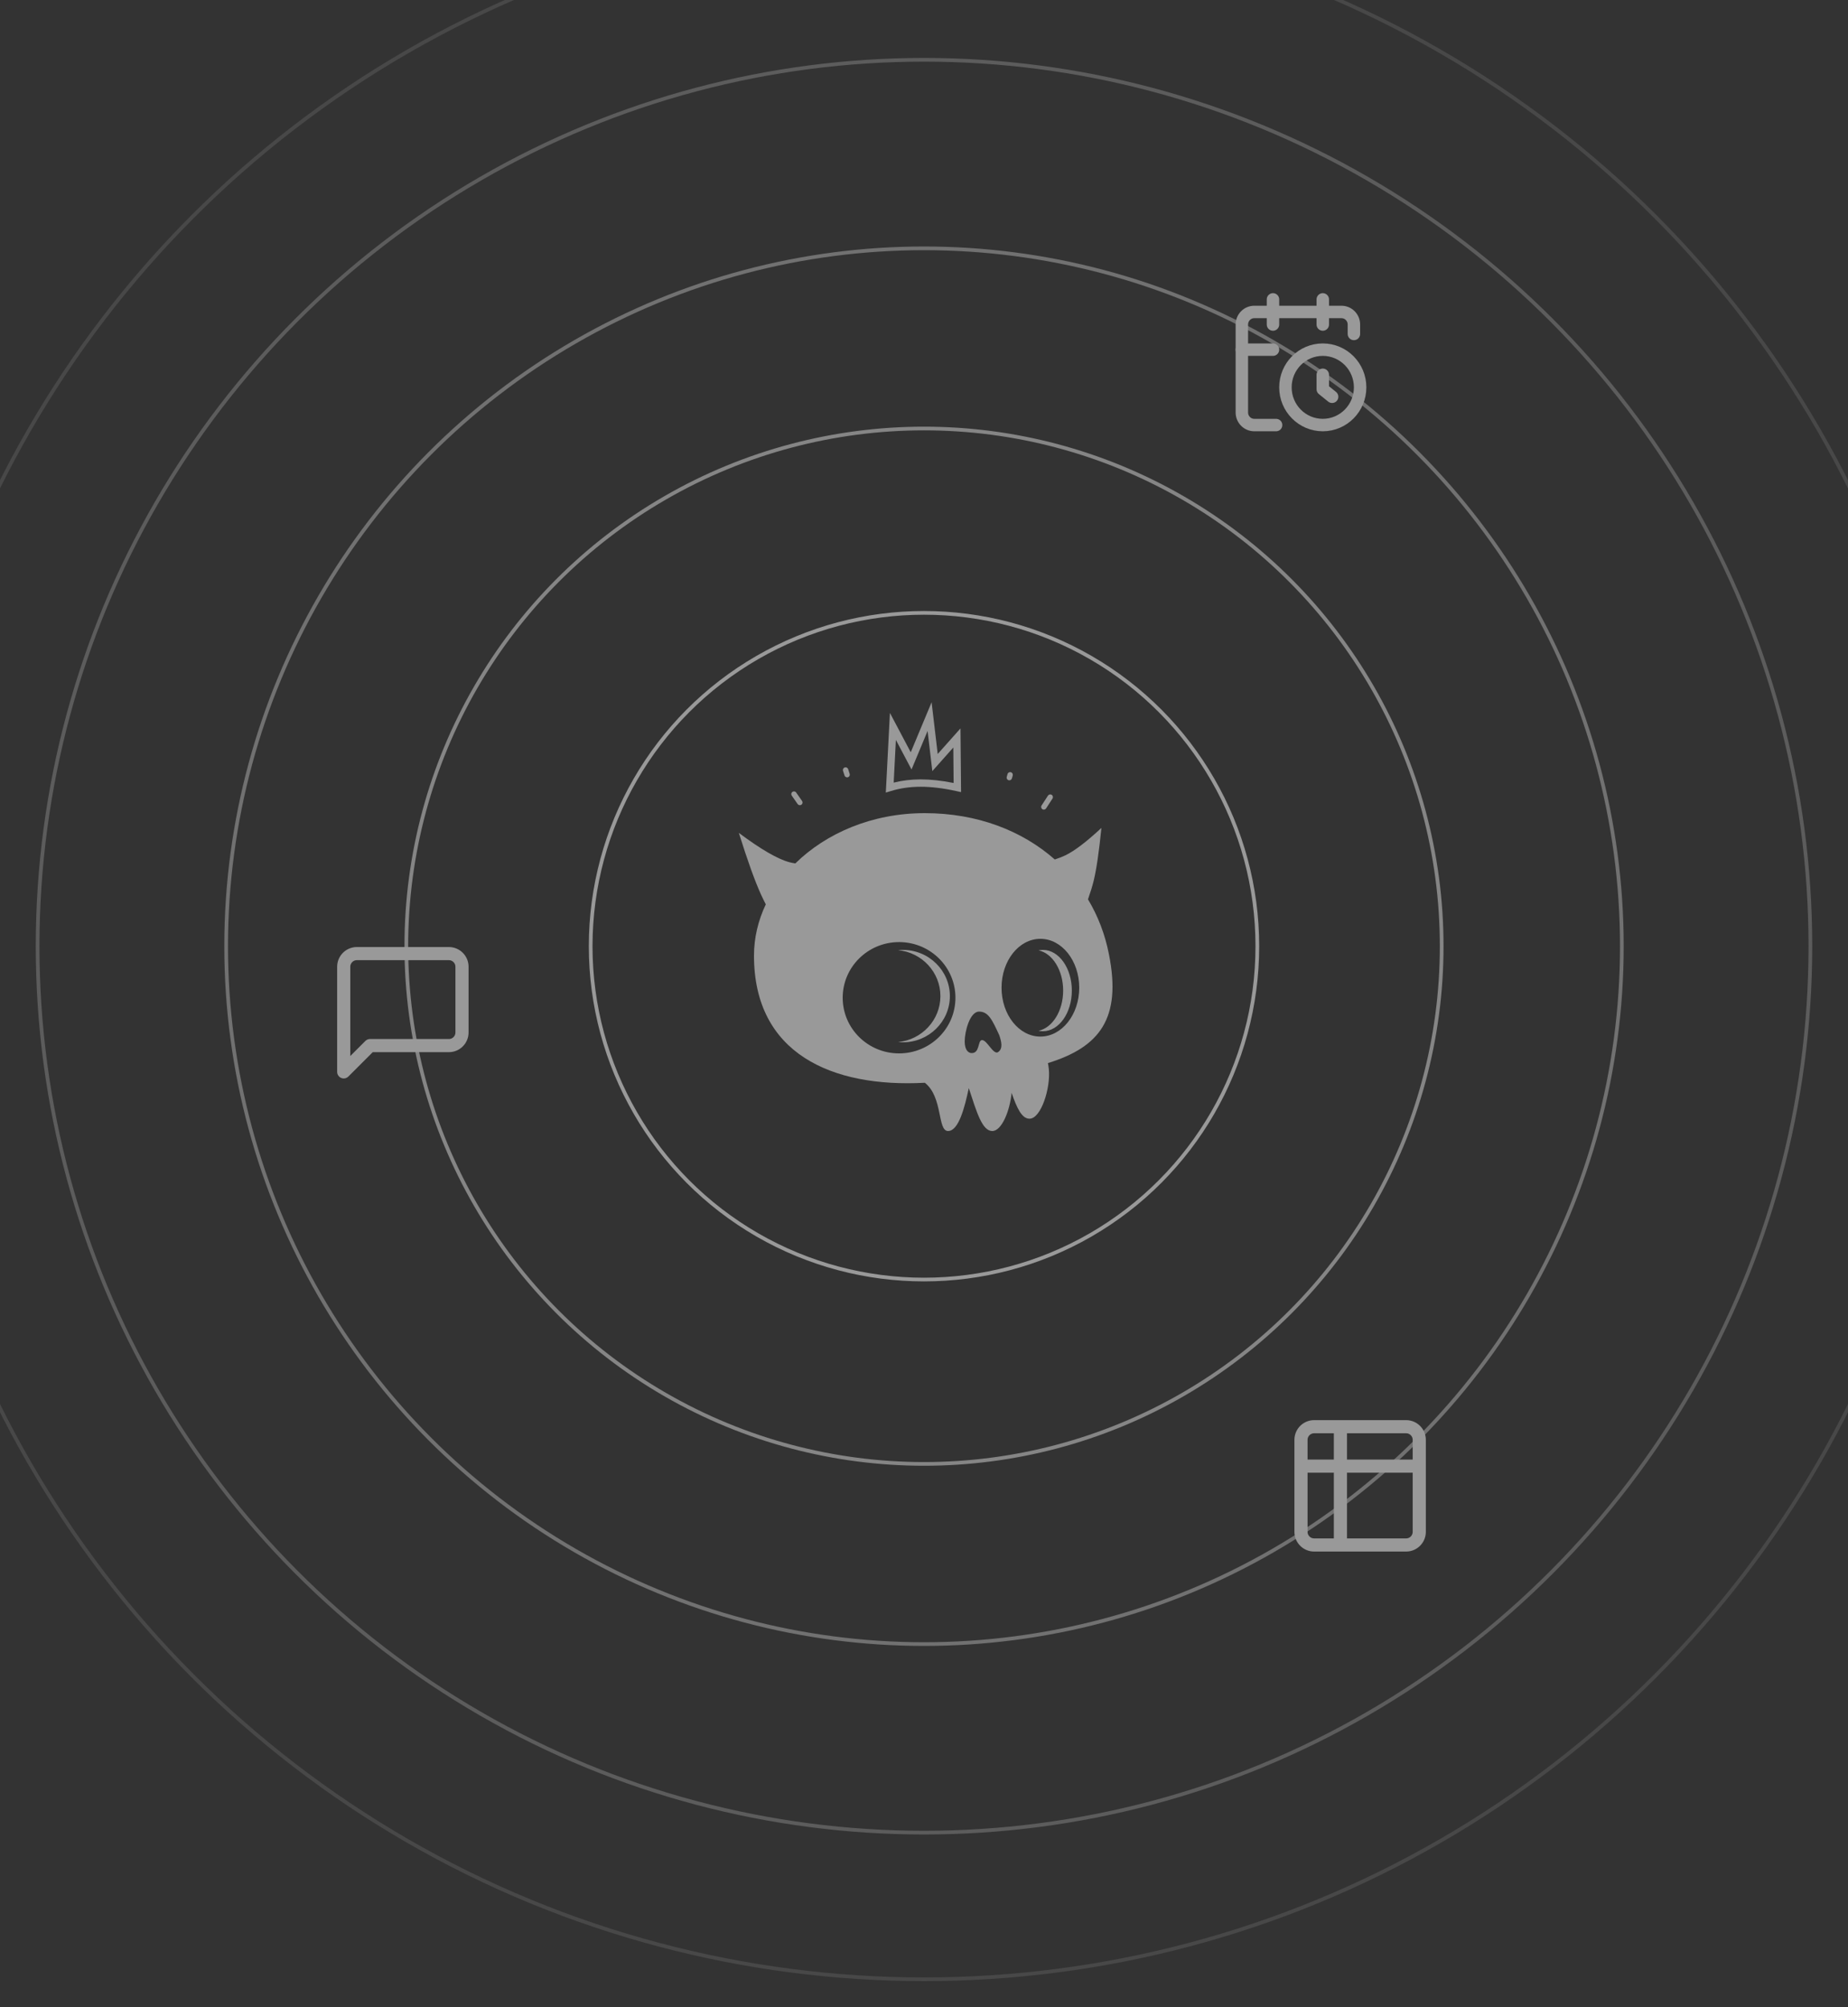 <?xml version="1.0" encoding="UTF-8"?>
<svg width="500px" height="543px" viewBox="0 0 500 543" version="1.1" xmlns="http://www.w3.org/2000/svg" xmlns:xlink="http://www.w3.org/1999/xlink">
    <rect x="0" y="0" width="500" height="543" fill="#333333" stroke="none"/>
    <title>home-004</title>
    <g id="home-004" stroke="none" stroke-width="1" fill="none" fill-rule="evenodd" opacity="0.5">
        <g id="Group" transform="translate(-30, -24)">
            <circle id="Oval" stroke="#FFFFFF" opacity="0.2" cx="280" cy="280" r="279.5"></circle>
            <circle id="Oval-Copy" stroke="#FFFFFF" opacity="0.4" cx="280" cy="280" r="239.824"></circle>
            <circle id="Oval-Copy-2" stroke="#FFFFFF" opacity="0.6" cx="280" cy="280" r="188.812"></circle>
            <circle id="Oval-Copy-3" stroke="#FFFFFF" opacity="0.8" cx="280" cy="280" r="140.067"></circle>
            <circle id="Oval-Copy-4" stroke="#FFFFFF" cx="280" cy="280" r="90.188"></circle>
            <path d="M280.2,244 C294.371,244 306.529,248.724 315.386,256.534 C316.532,256.162 317.504,255.781 318.303,255.391 C320.765,254.19 323.997,251.726 328,248 C327.349,254.49 326.651,259.255 325.906,262.295 C325.559,263.71 325.047,265.384 324.369,267.317 C327.055,271.803 328.976,276.774 330.017,282.086 C333.535,299.571 327.511,307.303 313.532,311.619 C313.637,312.139 313.719,312.697 313.777,313.294 C314.276,318.409 311.669,326.669 308.536,326.669 C306.477,326.669 305.138,323.824 303.701,319.672 C303.253,324.48 301.043,330 298.482,330 C295.724,330 294.259,324.898 292.118,318.387 C291.033,323.504 289.4,330 286.509,330 C283.571,330 285.182,320.83 280.23,316.945 C255.122,318.301 234,309.097 234,282.541 C234,277.738 235.127,273.043 237.197,268.676 C236.725,267.77 236.288,266.873 235.885,265.986 C234.224,262.322 232.231,256.775 229.907,249.345 C235.855,253.784 240.416,256.428 243.591,257.278 C244.09,257.411 244.622,257.519 245.187,257.599 C253.548,249.409 265.958,244 280.2,244 Z M273.253,278.884 C264.829,278.884 258,285.626 258,293.942 C258,302.258 264.829,309 273.253,309 C281.678,309 288.507,302.258 288.507,293.942 C288.507,285.731 281.849,279.055 273.573,278.887 Z M294.904,297.691 C292.356,297.691 291.01,303.224 291.01,305.706 C291.01,307.644 291.651,308.714 292.694,308.908 C295.224,309.148 294.452,305.399 295.712,305.399 C297.056,305.399 298.628,309.234 299.944,308.714 C301.507,307.768 300.91,305.706 300.37,304.077 C298.469,299.981 297.453,297.691 294.904,297.691 Z M274.28,281 C281.305,281 287,286.596 287,293.5 C287,300.404 281.305,306 274.28,306 C273.848,306 273.421,305.979 273,305.937 C279.423,305.306 284.439,299.979 284.439,293.5 C284.439,287.021 279.423,281.694 273,281.063 C273.421,281.021 273.848,281 274.28,281 Z M311.489,278 C305.684,278 300.979,283.921 300.979,291.225 C300.979,298.529 305.684,304.45 311.489,304.45 C317.294,304.45 322,298.529 322,291.225 C322,283.921 317.294,278 311.489,278 Z M312.176,281 C316.497,281 320,285.925 320,292 C320,298.075 316.497,303 312.176,303 C311.776,303 311.384,302.958 311.001,302.877 C314.764,302.08 317.649,297.514 317.649,292 C317.649,286.486 314.764,281.92 311,281.123 C311.384,281.042 311.776,281 312.176,281 Z M314.551,239.043 C314.889,239.263 314.985,239.714 314.766,240.052 L313.034,242.722 C312.815,243.059 312.364,243.156 312.027,242.937 C311.688,242.717 311.592,242.265 311.812,241.927 L313.544,239.258 C313.763,238.92 314.214,238.824 314.551,239.043 Z M245.413,238.422 L247.01,240.705 C247.241,241.035 247.161,241.489 246.831,241.72 C246.531,241.93 246.129,241.883 245.885,241.626 L245.816,241.541 L244.22,239.26 C243.989,238.93 244.069,238.475 244.399,238.244 C244.728,238.013 245.183,238.093 245.413,238.422 Z M282.058,214 L283.709,227.998 L289.868,221.073 L290.027,238.311 L288.806,238.04 C285.245,237.25 282.015,236.856 279.118,236.857 C276.241,236.857 273.544,237.245 271.025,238.021 L269.668,238.439 L270.78,216.879 L276.413,227.533 L282.058,214 Z M280.973,221.765 L276.625,232.188 L272.393,224.184 L271.797,235.741 L271.923,235.709 C274.145,235.162 276.483,234.881 278.934,234.868 L279.118,234.867 C281.773,234.867 284.672,235.179 287.816,235.8 L288.016,235.84 L287.928,226.246 L282.254,232.627 L280.973,221.765 Z M303.505,232.924 C303.893,233.035 304.116,233.439 304.005,233.826 L303.786,234.592 C303.684,234.946 303.337,235.164 302.982,235.112 L302.885,235.092 C302.498,234.98 302.274,234.577 302.385,234.19 L302.604,233.424 C302.715,233.037 303.119,232.813 303.505,232.924 Z M259.442,232.011 L259.479,232.103 L259.889,233.366 C260.013,233.749 259.803,234.16 259.421,234.284 C259.038,234.409 258.627,234.199 258.503,233.817 L258.093,232.554 C257.968,232.171 258.178,231.76 258.561,231.636 C258.911,231.522 259.286,231.688 259.442,232.011 Z" id="logo" fill="#FFFFFF"></path>
            <g id="i-table" transform="translate(382, 410)" stroke="#FFFFFF" stroke-linecap="round" stroke-linejoin="round" stroke-width="3.556">
                <path d="M10.667,0 L3.556,0 C1.592,0 0,1.592 0,3.556 L0,10.667 M10.667,0 L28.444,0 C30.408,0 32,1.592 32,3.556 L32,10.667 M10.667,0 L10.667,32 M10.667,32 L28.444,32 C30.408,32 32,30.408 32,28.444 L32,10.667 M10.667,32 L3.556,32 C1.592,32 0,30.408 0,28.444 L0,10.667 M0,10.667 L32,10.667" id="Shape"></path>
            </g>
            <g id="i-datepicker" transform="translate(366, 105)" stroke="#FFFFFF" stroke-linecap="round" stroke-linejoin="round" stroke-width="3.368">
                <path d="M30.316,9.35 L30.316,6.8 C30.316,4.922 28.808,3.4 26.947,3.4 L3.368,3.4 C1.508,3.4 0,4.922 0,6.8 L0,30.6 C0,32.478 1.508,34 3.368,34 L9.263,34" id="Path"></path>
                <line x1="21.895" y1="0" x2="21.895" y2="6.8" id="Path"></line>
                <line x1="8.421" y1="0" x2="8.421" y2="6.8" id="Path"></line>
                <line x1="0" y1="13.6" x2="8.421" y2="13.6" id="Path"></line>
                <polyline id="Path" points="24.421 26.35 21.895 24.31 21.895 20.4"></polyline>
                <ellipse id="Oval" cx="21.895" cy="23.8" rx="10.105" ry="10.2"></ellipse>
            </g>
            <g id="i-message" transform="translate(123, 282)" stroke="#FFFFFF" stroke-linecap="round" stroke-linejoin="round" stroke-width="3.556">
                <path d="M32,21.333 C32,23.297 30.408,24.889 28.444,24.889 L7.111,24.889 L0,32 L0,3.556 C0,1.592 1.592,0 3.556,0 L28.444,0 C30.408,0 32,1.592 32,3.556 L32,21.333 Z" id="Path"></path>
            </g>
        </g>
    </g>
</svg>